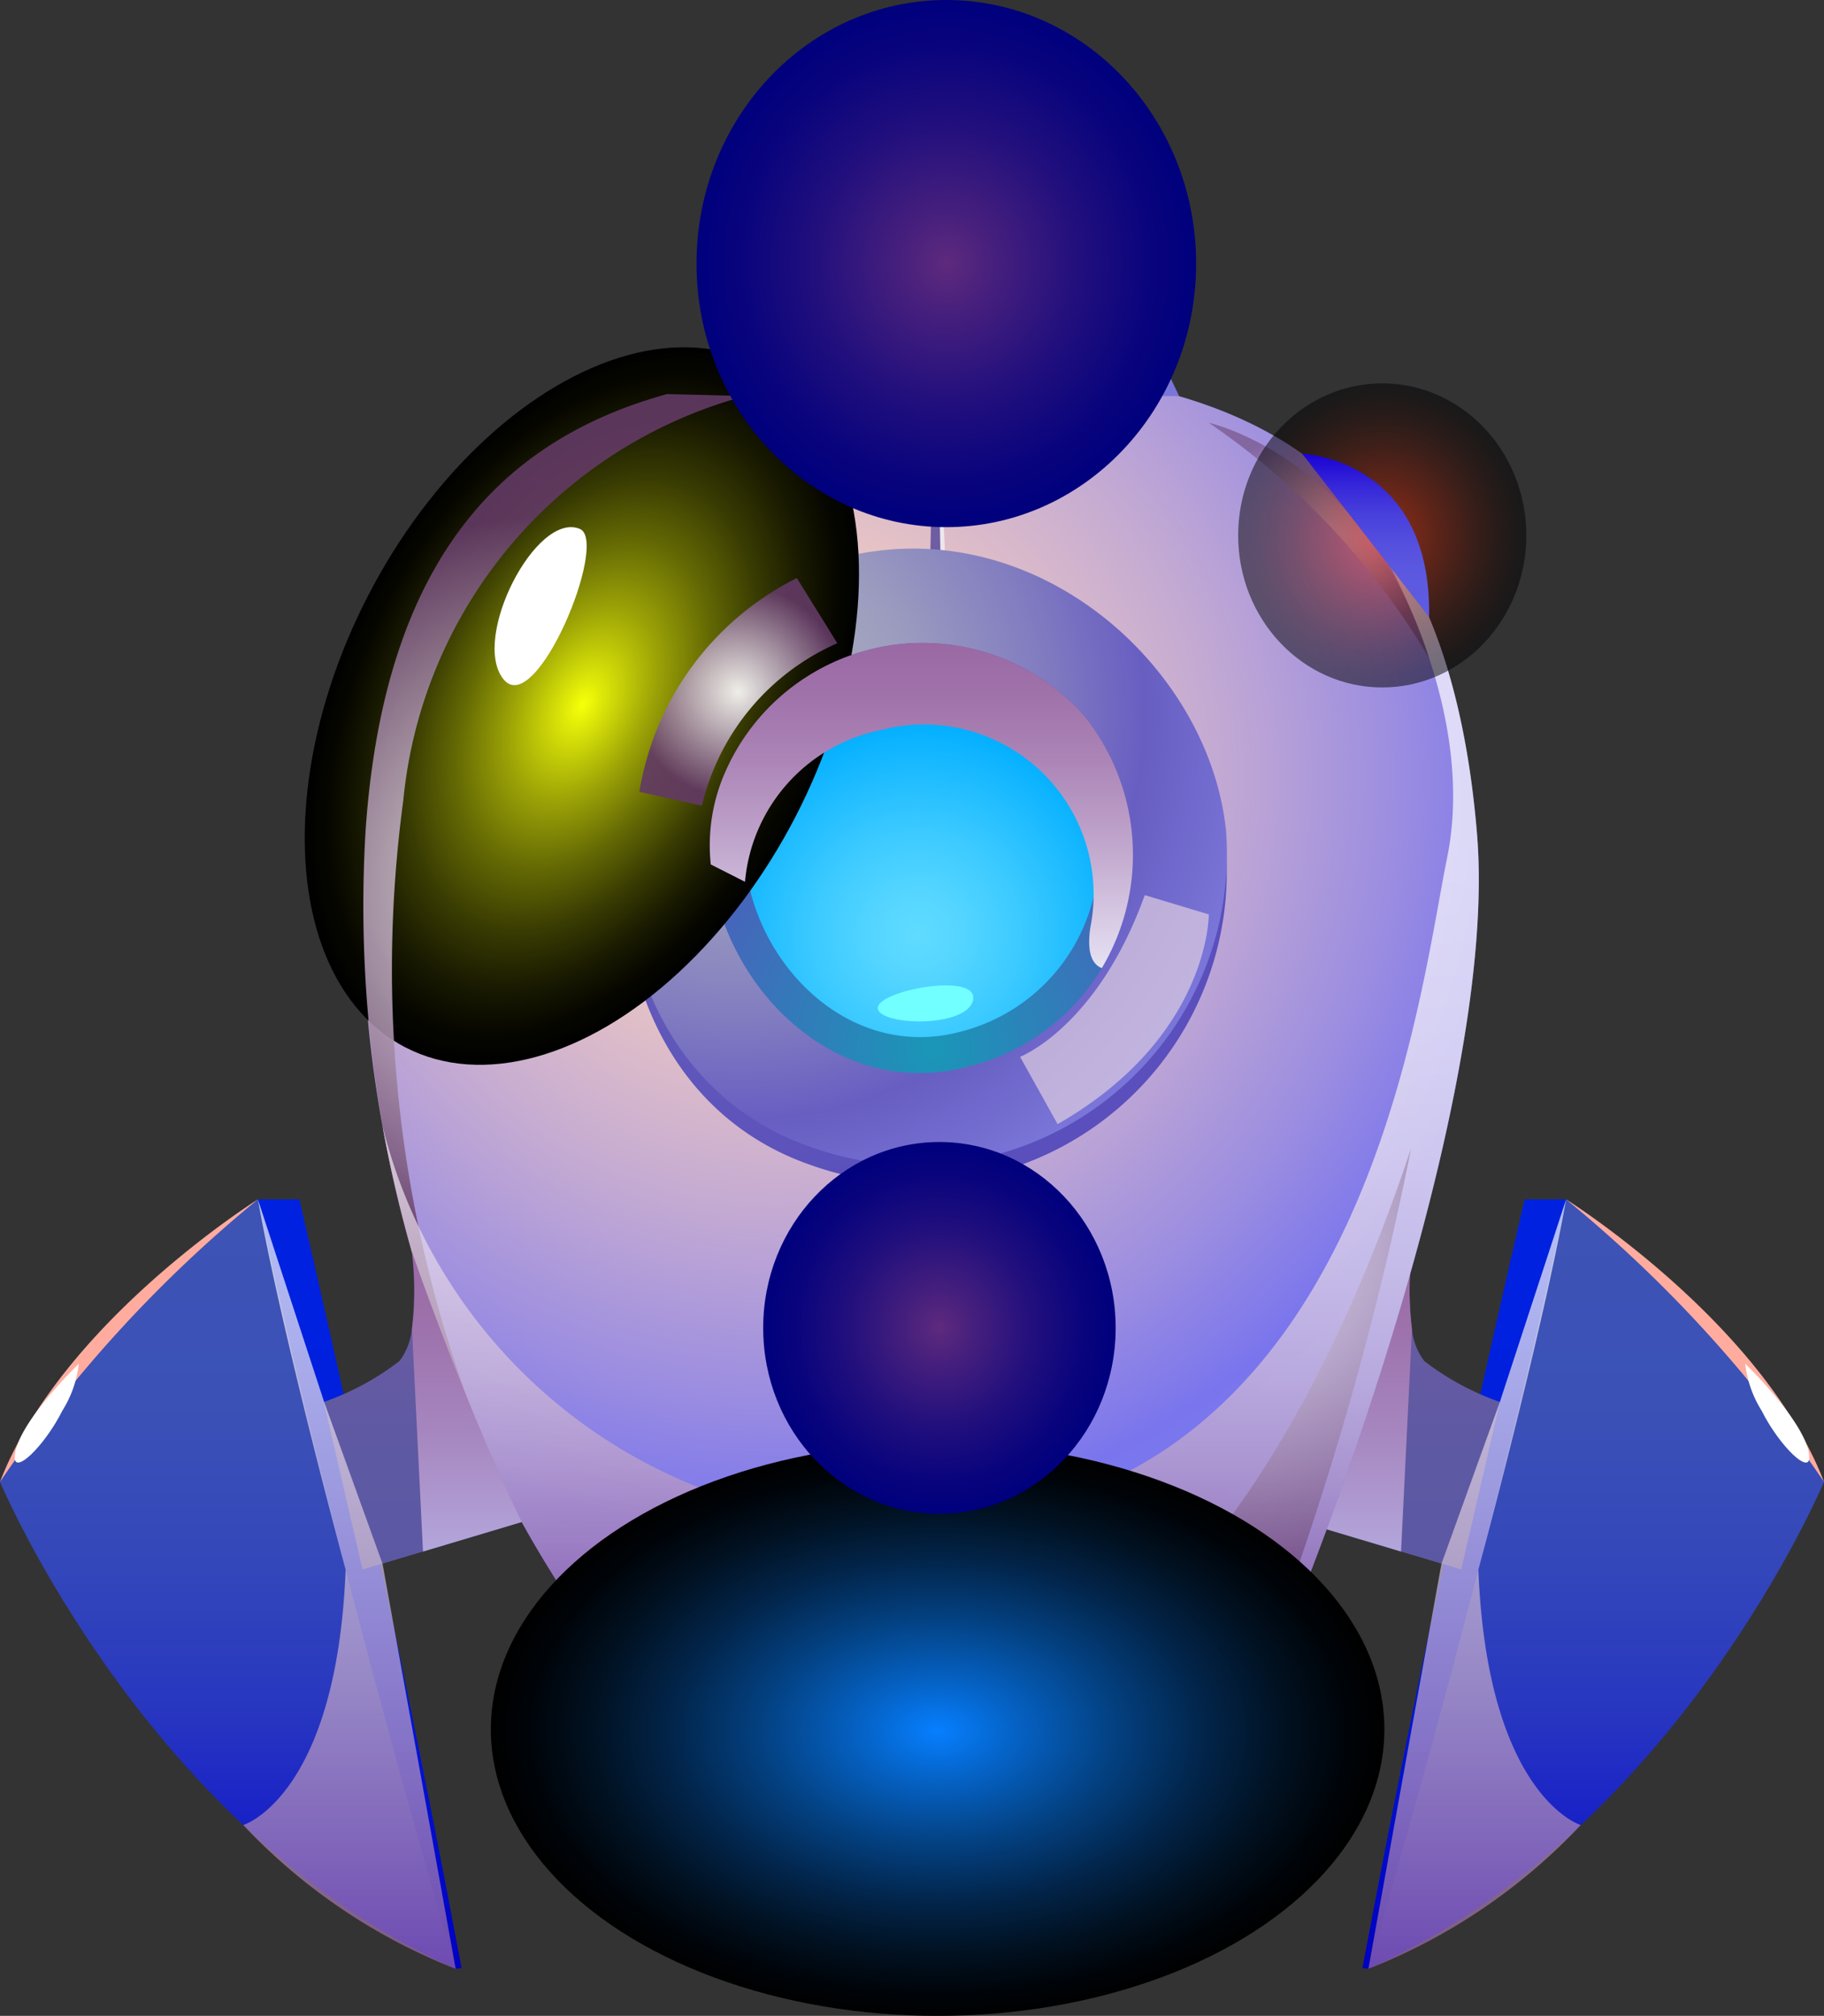<svg xmlns="http://www.w3.org/2000/svg" xmlns:xlink="http://www.w3.org/1999/xlink" viewBox="0 0 39.205 43.311"><rect x="0" y="0" width="39.205" height="43.311" fill="#333333" stroke="none"/><defs><style>.cls-1{isolation:isolate;}.cls-10,.cls-11,.cls-12,.cls-13,.cls-14,.cls-15,.cls-16,.cls-17,.cls-18,.cls-19,.cls-2,.cls-20,.cls-21,.cls-23,.cls-24,.cls-25,.cls-26,.cls-27,.cls-28,.cls-29,.cls-3,.cls-30,.cls-31,.cls-32,.cls-33,.cls-34,.cls-35,.cls-36,.cls-37,.cls-39,.cls-4,.cls-40,.cls-41,.cls-44,.cls-45,.cls-5,.cls-6,.cls-7,.cls-8,.cls-9{fill-rule:evenodd;}.cls-2{fill:url(#Áåçûìÿííûé_ãðàäèåíò_20);}.cls-3{fill:url(#Áåçûìÿííûé_ãðàäèåíò_18);}.cls-4{fill:url(#Áåçûìÿííûé_ãðàäèåíò_119);}.cls-24,.cls-25,.cls-26,.cls-36,.cls-5{opacity:0.71;}.cls-24,.cls-25,.cls-26,.cls-28,.cls-33,.cls-36,.cls-5,.cls-7{mix-blend-mode:multiply;}.cls-5{fill:url(#Áåçûìÿííûé_ãðàäèåíò_4);}.cls-6{fill:#ffac9f;}.cls-7{fill:url(#Áåçûìÿííûé_ãðàäèåíò_210);}.cls-8{fill:#fff;}.cls-9{fill:url(#Áåçûìÿííûé_ãðàäèåíò_20-2);}.cls-10{fill:url(#Áåçûìÿííûé_ãðàäèåíò_18-2);}.cls-11{fill:url(#Áåçûìÿííûé_ãðàäèåíò_162);}.cls-12,.cls-22,.cls-23,.cls-29,.cls-30,.cls-31,.cls-32,.cls-35,.cls-37,.cls-38,.cls-42,.cls-43,.cls-46{mix-blend-mode:screen;}.cls-12{fill:url(#Áåçûìÿííûé_ãðàäèåíò_13);}.cls-13{fill:url(#Áåçûìÿííûé_ãðàäèåíò_119-2);}.cls-14{fill:url(#Áåçûìÿííûé_ãðàäèåíò_72);}.cls-15{fill:url(#Áåçûìÿííûé_ãðàäèåíò_72-2);}.cls-16{fill:url(#Áåçûìÿííûé_ãðàäèåíò_91);}.cls-17{fill:url(#Áåçûìÿííûé_ãðàäèåíò_72-3);}.cls-18{fill:url(#Áåçûìÿííûé_ãðàäèåíò_220);}.cls-19{fill:url(#Áåçûìÿííûé_ãðàäèåíò_184);}.cls-20{fill:url(#Áåçûìÿííûé_ãðàäèåíò_72-4);}.cls-21{fill:url(#Áåçûìÿííûé_ãðàäèåíò_119-3);}.cls-22{fill:url(#Áåçûìÿííûé_ãðàäèåíò_158);}.cls-23,.cls-35{opacity:0.91;}.cls-23{fill:url(#Áåçûìÿííûé_ãðàäèåíò_494);}.cls-24{fill:url(#Áåçûìÿííûé_ãðàäèåíò_190);}.cls-25{fill:url(#Áåçûìÿííûé_ãðàäèåíò_195);}.cls-26{fill:url(#Áåçûìÿííûé_ãðàäèåíò_4-2);}.cls-27{fill:url(#Áåçûìÿííûé_ãðàäèåíò_184-2);}.cls-28{fill:url(#Áåçûìÿííûé_ãðàäèåíò_210-2);}.cls-29{fill:url(#Áåçûìÿííûé_ãðàäèåíò_494-2);}.cls-30{fill:url(#Áåçûìÿííûé_ãðàäèåíò_494-3);}.cls-31{fill:url(#Áåçûìÿííûé_ãðàäèåíò_494-4);}.cls-32,.cls-37,.cls-43{opacity:0.5;}.cls-32{fill:url(#Áåçûìÿííûé_ãðàäèåíò_494-5);}.cls-33{fill:url(#Áåçûìÿííûé_ãðàäèåíò_214);}.cls-34{fill:#72ffff;}.cls-35{fill:url(#Áåçûìÿííûé_ãðàäèåíò_494-6);}.cls-36{fill:#ddcce0;}.cls-37{fill:url(#Áåçûìÿííûé_ãðàäèåíò_494-7);}.cls-38{fill:url(#Áåçûìÿííûé_ãðàäèåíò_223);}.cls-39{fill:url(#Áåçûìÿííûé_ãðàäèåíò_17);}.cls-40{fill:url(#Áåçûìÿííûé_ãðàäèåíò_119-4);}.cls-41{fill:url(#Áåçûìÿííûé_ãðàäèåíò_119-5);}.cls-42{fill:url(#Áåçûìÿííûé_ãðàäèåíò_16);}.cls-43{fill:url(#Áåçûìÿííûé_ãðàäèåíò_249);}.cls-44{fill:url(#Áåçûìÿííûé_ãðàäèåíò_17-2);}.cls-45{fill:url(#Áåçûìÿííûé_ãðàäèåíò_17-3);}.cls-46{fill:url(#Áåçûìÿííûé_ãðàäèåíò_16-2);}</style><linearGradient id="Áåçûìÿííûé_ãðàäèåíò_20" x1="1289.25" y1="42.299" x2="1289.25" y2="25.769" gradientTransform="matrix(-1, 0, 0, 1, 1323.558, 0)" gradientUnits="userSpaceOnUse"><stop offset="0" stop-color="#0000d4"/><stop offset="0.008" stop-color="#0102d3"/><stop offset="0.172" stop-color="#171fc8"/><stop offset="0.343" stop-color="#2837c0"/><stop offset="0.528" stop-color="#3447ba"/><stop offset="0.732" stop-color="#3b51b6"/><stop offset="0.994" stop-color="#3d54b5"/></linearGradient><linearGradient id="Áåçûìÿííûé_ãðàäèåíò_18" x1="1292.085" y1="42.299" x2="1292.085" y2="25.769" gradientTransform="matrix(-1, 0, 0, 1, 1323.558, 0)" gradientUnits="userSpaceOnUse"><stop offset="0" stop-color="#0000c0"/><stop offset="0.058" stop-color="#0005c4"/><stop offset="0.322" stop-color="#0015d4"/><stop offset="0.616" stop-color="#001fdd"/><stop offset="0.994" stop-color="#0022e0"/></linearGradient><linearGradient id="Áåçûìÿííûé_ãðàäèåíò_119" x1="1293.445" y1="33.724" x2="1293.445" y2="26.899" gradientTransform="matrix(-1, 0, 0, 1, 1323.558, 0)" gradientUnits="userSpaceOnUse"><stop offset="0" stop-color="#5b58a3"/><stop offset="0.439" stop-color="#5f59a3"/><stop offset="0.848" stop-color="#6a5ca2"/><stop offset="0.994" stop-color="#705ea2"/></linearGradient><linearGradient id="Áåçûìÿííûé_ãðàäèåíò_4" x1="1291.865" y1="42.299" x2="1291.865" y2="25.769" gradientTransform="matrix(-1, 0, 0, 1, 1323.558, 0)" gradientUnits="userSpaceOnUse"><stop offset="0" stop-color="#9a69a4"/><stop offset="0.401" stop-color="#c6abcc"/><stop offset="0.807" stop-color="#efe7f1"/><stop offset="1" stop-color="#fff"/></linearGradient><linearGradient id="Áåçûìÿííûé_ãðàäèåíò_210" x1="1294.387" y1="33.338" x2="1294.387" y2="26.899" gradientTransform="matrix(-1, 0, 0, 1, 1323.558, 0)" gradientUnits="userSpaceOnUse"><stop offset="0" stop-color="#b3a6db"/><stop offset="0.413" stop-color="#a685be"/><stop offset="0.766" stop-color="#9d71ab"/><stop offset="1" stop-color="#9a69a4"/></linearGradient><linearGradient id="Áåçûìÿííûé_ãðàäèåíò_20-2" x1="4.897" y1="42.299" x2="4.897" y2="25.769" gradientTransform="matrix(1, 0, 0, 1, 0, 0)" xlink:href="#Áåçûìÿííûé_ãðàäèåíò_20"/><linearGradient id="Áåçûìÿííûé_ãðàäèåíò_18-2" x1="7.732" y1="42.299" x2="7.732" y2="25.769" gradientTransform="matrix(1, 0, 0, 1, 0, 0)" xlink:href="#Áåçûìÿííûé_ãðàäèåíò_18"/><radialGradient id="Áåçûìÿííûé_ãðàäèåíò_162" cx="16.733" cy="16.68" r="21.437" gradientUnits="userSpaceOnUse"><stop offset="0" stop-color="#ffd5bd"/><stop offset="0.103" stop-color="#f8d0bf"/><stop offset="0.253" stop-color="#e5c2c6"/><stop offset="0.43" stop-color="#c5abd2"/><stop offset="0.627" stop-color="#9a8ce1"/><stop offset="0.754" stop-color="#7a75ed"/><stop offset="0.975" stop-color="#7a82ed"/></radialGradient><linearGradient id="Áåçûìÿííûé_ãðàäèåíò_13" x1="20.295" y1="34.223" x2="20.295" y2="8.471" gradientUnits="userSpaceOnUse"><stop offset="0" stop-color="#623964"/><stop offset="1" stop-color="#fff"/></linearGradient><linearGradient id="Áåçûìÿííûé_ãðàäèåíò_119-2" x1="13.378" y1="29.568" x2="25.531" y2="14.669" gradientTransform="matrix(1, 0, 0, 1, 0, 0)" xlink:href="#Áåçûìÿííûé_ãðàäèåíò_119"/><radialGradient id="Áåçûìÿííûé_ãðàäèåíò_72" cx="16.547" cy="7.596" r="7.154" gradientUnits="userSpaceOnUse"><stop offset="0" stop-color="#b1b5bd"/><stop offset="0.137" stop-color="#abaebd"/><stop offset="0.336" stop-color="#9b9bbf"/><stop offset="0.57" stop-color="#817cc0"/><stop offset="0.754" stop-color="#685ec2"/><stop offset="0.975" stop-color="#7a75d8"/></radialGradient><radialGradient id="Áåçûìÿííûé_ãðàäèåíò_72-2" cx="17.896" cy="6.647" r="4.339" xlink:href="#Áåçûìÿííûé_ãðàäèåíò_72"/><radialGradient id="Áåçûìÿííûé_ãðàäèåíò_91" cx="15.878" cy="15.704" r="11.58" gradientUnits="userSpaceOnUse"><stop offset="0.025" stop-color="#6a64b8"/><stop offset="0.939" stop-color="#5a4fbc"/></radialGradient><radialGradient id="Áåçûìÿííûé_ãðàäèåíò_72-3" cx="15.881" cy="15.317" r="11.58" xlink:href="#Áåçûìÿííûé_ãðàäèåíò_72"/><radialGradient id="Áåçûìÿííûé_ãðàäèåíò_220" cx="20.055" cy="22.477" r="8.09" gradientUnits="userSpaceOnUse"><stop offset="0.025" stop-color="#1b95b8"/><stop offset="0.939" stop-color="#5a4fbc"/></radialGradient><radialGradient id="Áåçûìÿííûé_ãðàäèåíò_184" cx="19.718" cy="20.084" r="4.628" gradientUnits="userSpaceOnUse"><stop offset="0.006" stop-color="#60dbff"/><stop offset="0.182" stop-color="#56d6ff"/><stop offset="0.479" stop-color="#3ccaff"/><stop offset="0.857" stop-color="#12b6ff"/><stop offset="1" stop-color="#00aeff"/></radialGradient><radialGradient id="Áåçûìÿííûé_ãðàäèåíò_72-4" cx="15.318" cy="35.083" r="10.171" xlink:href="#Áåçûìÿííûé_ãðàäèåíò_72"/><linearGradient id="Áåçûìÿííûé_ãðàäèåíò_119-3" x1="9.092" y1="33.724" x2="9.092" y2="26.899" gradientTransform="matrix(1, 0, 0, 1, 0, 0)" xlink:href="#Áåçûìÿííûé_ãðàäèåíò_119"/><radialGradient id="Áåçûìÿííûé_ãðàäèåíò_158" cx="-1.788" cy="181.966" r="6.258" gradientTransform="matrix(0, 0.826, -1.319, 0, 252.553, 16.648)" gradientUnits="userSpaceOnUse"><stop offset="0.006" stop-color="#f4ff09"/><stop offset="0.066" stop-color="#dfe908"/><stop offset="0.267" stop-color="#9ca306"/><stop offset="0.457" stop-color="#646904"/><stop offset="0.631" stop-color="#393c02"/><stop offset="0.785" stop-color="#1a1b01"/><stop offset="0.913" stop-color="#070700"/><stop offset="1"/></radialGradient><radialGradient id="Áåçûìÿííûé_ãðàäèåíò_494" cx="11.905" cy="19.232" r="8.145" gradientUnits="userSpaceOnUse"><stop offset="0" stop-color="#fff"/><stop offset="1" stop-color="#623964"/></radialGradient><linearGradient id="Áåçûìÿííûé_ãðàäèåíò_190" x1="20.004" y1="34.222" x2="20.004" y2="10.212" gradientUnits="userSpaceOnUse"><stop offset="0" stop-color="#9a69a4"/><stop offset="0.039" stop-color="#a87eb1"/><stop offset="0.113" stop-color="#bfa1c6"/><stop offset="0.196" stop-color="#d3bed8"/><stop offset="0.286" stop-color="#e3d6e6"/><stop offset="0.388" stop-color="#f0e8f1"/><stop offset="0.509" stop-color="#f8f5f9"/><stop offset="0.667" stop-color="#fefdfe"/><stop offset="1" stop-color="#fff"/></linearGradient><linearGradient id="Áåçûìÿííûé_ãðàäèåíò_195" x1="19.897" y1="35.221" x2="19.897" y2="34.223" gradientUnits="userSpaceOnUse"><stop offset="0" stop-color="#fff"/><stop offset="0.197" stop-color="#e4d6e6"/><stop offset="0.456" stop-color="#c4a8ca"/><stop offset="0.686" stop-color="#ad85b5"/><stop offset="0.875" stop-color="#9f71a9"/><stop offset="1" stop-color="#9a69a4"/></linearGradient><linearGradient id="Áåçûìÿííûé_ãðàäèåíò_4-2" x1="7.511" y1="42.299" x2="7.511" y2="25.769" gradientTransform="matrix(1, 0, 0, 1, 0, 0)" xlink:href="#Áåçûìÿííûé_ãðàäèåíò_4"/><radialGradient id="Áåçûìÿííûé_ãðàäèåíò_184-2" cx="20.023" cy="37.676" r="5.552" xlink:href="#Áåçûìÿííûé_ãðàäèåíò_184"/><linearGradient id="Áåçûìÿííûé_ãðàäèåíò_210-2" x1="10.034" y1="33.338" x2="10.034" y2="26.899" gradientTransform="matrix(1, 0, 0, 1, 0, 0)" xlink:href="#Áåçûìÿííûé_ãðàäèåíò_210"/><radialGradient id="Áåçûìÿííûé_ãðàäèåíò_494-2" cx="17.348" cy="7.945" r="1.168" xlink:href="#Áåçûìÿííûé_ãðàäèåíò_494"/><radialGradient id="Áåçûìÿííûé_ãðàäèåíò_494-3" cx="18.57" cy="6.891" r="0.944" xlink:href="#Áåçûìÿííûé_ãðàäèåíò_494"/><radialGradient id="Áåçûìÿííûé_ãðàäèåíò_494-4" cx="16.744" cy="35.046" r="1.258" xlink:href="#Áåçûìÿííûé_ãðàäèåíò_494"/><radialGradient id="Áåçûìÿííûé_ãðàäèåíò_494-5" cx="26.182" cy="27.165" r="6.49" xlink:href="#Áåçûìÿííûé_ãðàäèåíò_494"/><linearGradient id="Áåçûìÿííûé_ãðàäèåíò_214" x1="19.802" y1="20.803" x2="19.802" y2="13.822" gradientUnits="userSpaceOnUse"><stop offset="0" stop-color="#e7e3f4"/><stop offset="0.073" stop-color="#dfd6ec"/><stop offset="0.372" stop-color="#c1a7cd"/><stop offset="0.637" stop-color="#ac85b7"/><stop offset="0.856" stop-color="#9f71a9"/><stop offset="1" stop-color="#9a69a4"/></linearGradient><radialGradient id="Áåçûìÿííûé_ãðàäèåíò_494-6" cx="15.87" cy="14.866" r="2.292" xlink:href="#Áåçûìÿííûé_ãðàäèåíò_494"/><radialGradient id="Áåçûìÿííûé_ãðàäèåíò_494-7" cx="28.35" cy="11.612" r="2.45" xlink:href="#Áåçûìÿííûé_ãðàäèåíò_494"/><radialGradient id="Áåçûìÿííûé_ãðàäèåíò_223" cx="37.174" cy="125.188" r="5.761" gradientTransform="translate(-41.813 -96.634) scale(1.667 1.069)" gradientUnits="userSpaceOnUse"><stop offset="0" stop-color="#067fff"/><stop offset="0.173" stop-color="#0562c5"/><stop offset="0.399" stop-color="#034080"/><stop offset="0.602" stop-color="#022449"/><stop offset="0.777" stop-color="#011121"/><stop offset="0.915" stop-color="#000409"/><stop offset="1"/></radialGradient><linearGradient id="Áåçûìÿííûé_ãðàäèåíò_17" x1="20.037" y1="6.614" x2="20.037" y2="2.928" gradientUnits="userSpaceOnUse"><stop offset="0.006" stop-color="#5e5ce0"/><stop offset="0.259" stop-color="#5c59e0"/><stop offset="0.456" stop-color="#544fde"/><stop offset="0.633" stop-color="#483fdc"/><stop offset="0.8" stop-color="#3627d9"/><stop offset="0.957" stop-color="#200ad5"/><stop offset="1" stop-color="#1900d4"/></linearGradient><linearGradient id="Áåçûìÿííûé_ãðàäèåíò_119-4" x1="19.112" y1="29.947" x2="21.062" y2="27.556" gradientTransform="matrix(1, 0, 0, 1, 0, 0)" xlink:href="#Áåçûìÿííûé_ãðàäèåíò_119"/><linearGradient id="Áåçûìÿííûé_ãðàäèåíò_119-5" x1="1127.064" y1="29.991" x2="1129.075" y2="27.526" gradientTransform="matrix(-1, 0, 0, 1, 1148.358, 0)" xlink:href="#Áåçûìÿííûé_ãðàäèåíò_119"/><radialGradient id="Áåçûìÿííûé_ãðàäèåíò_16" cx="37.287" cy="24.789" r="3.221" gradientTransform="translate(-41.813 -37.919) scale(1.667 1.758)" gradientUnits="userSpaceOnUse"><stop offset="0" stop-color="#5e2a7d"/><stop offset="0.176" stop-color="#48207d"/><stop offset="0.536" stop-color="#210f7d"/><stop offset="0.823" stop-color="#09047d"/><stop offset="1" stop-color="#00007d"/></radialGradient><radialGradient id="Áåçûìÿííûé_ãðàäèåíò_249" cx="42.908" cy="28.111" r="1.858" gradientTransform="translate(-41.813 -37.919) scale(1.667 1.758)" gradientUnits="userSpaceOnUse"><stop offset="0" stop-color="#ff2a00"/><stop offset="0.173" stop-color="#c52000"/><stop offset="0.399" stop-color="#801500"/><stop offset="0.602" stop-color="#490c00"/><stop offset="0.777" stop-color="#210500"/><stop offset="0.915" stop-color="#090100"/><stop offset="1"/></radialGradient><linearGradient id="Áåçûìÿííûé_ãðàäèåíò_17-2" x1="29.353" y1="13.26" x2="29.353" y2="9.747" xlink:href="#Áåçûìÿííûé_ãðàäèåíò_17"/><linearGradient id="Áåçûìÿííûé_ãðàäèåíò_17-3" x1="20.192" y1="30.188" x2="20.192" y2="26.993" xlink:href="#Áåçûìÿííûé_ãðàäèåíò_17"/><radialGradient id="Áåçûìÿííûé_ãðàäèåíò_16-2" cx="37.198" cy="37.797" r="2.272" xlink:href="#Áåçûìÿííûé_ãðàäèåíò_16"/></defs><title>Asset 18</title><g class="cls-1"><g id="Layer_2" data-name="Layer 2"><g id="Layer_1-2" data-name="Layer 1"><g id="aligned"><path class="cls-2" d="M33.662,25.769s4.166,2.8,5.543,6.069c0,0-3.164,7.542-9.793,10.461h0S31.16,34.551,33.662,25.769Z"/><path class="cls-3" d="M33.662,25.769h-.891s-1.9,8.019-3.487,16.514l.128.016S32.069,33.364,33.662,25.769Z"/><path class="cls-4" d="M27.988,32.7l2.126.635,1.294.386.831-3.6a5.788,5.788,0,0,1-1.625-.879,1.353,1.353,0,0,1-.265-.681,6.738,6.738,0,0,1,0-1.66C30.284,27.1,29.157,30.307,27.988,32.7Z"/><path class="cls-5" d="M33.976,39.211s-2.006-.609-2.2-5.486c0,0,1.358-5.011,1.886-7.956l-1.423,4.349L30.982,33.6l-1.57,8.7A12.555,12.555,0,0,0,33.976,39.211Z"/><path class="cls-6" d="M39.205,31.838a28.305,28.305,0,0,0-5.543-6.069S37.879,28.407,39.205,31.838Z"/><path class="cls-7" d="M27.988,32.7l2.126.635.235-4.779a6.738,6.738,0,0,1,0-1.66C30.284,27.1,29.157,30.307,27.988,32.7Z"/><path class="cls-8" d="M38.887,31.268c.047.467-.641-.2-1.02-.956a2.4,2.4,0,0,1-.356-1.013S38.816,30.556,38.887,31.268Z"/><path class="cls-9" d="M5.543,25.769S1.377,28.564,0,31.838c0,0,3.165,7.542,9.794,10.461h0S8.045,34.551,5.543,25.769Z"/><path class="cls-10" d="M5.543,25.769h.891s1.9,8.019,3.487,16.514l-.127.016S7.137,33.364,5.543,25.769Z"/><path class="cls-11" d="M27.994,34.222H12.131a24.149,24.149,0,0,1-2.308-4.491,28.513,28.513,0,0,1-1.6-5.533v0a25.67,25.67,0,0,1-.366-6.364c.423-6.066,3.155-8.44,6.477-9.361h.005A21.562,21.562,0,0,1,20.03,7.9c3.5,0,6.469.5,8.55,2.311l0,0c1.73,1.508,2.852,3.919,3.165,7.7C32.233,23.752,27.994,34.222,27.994,34.222Z"/><path class="cls-12" d="M20.078,8.471l-.049,25.752h.22a235.92,235.92,0,0,0-.113-25.75Z"/><path class="cls-13" d="M20.029,34.223s-.275-14.82.049-25.752l.058,0s.488,17.983-.045,25.75Z"/><path class="cls-14" d="M14.479,8.431l.388-.734a30.784,30.784,0,0,1,10.041-.1l.437.913Z"/><path class="cls-15" d="M16.648,7.428l.446-.853a15.624,15.624,0,0,1,5.87.172l.239.665Z"/><path class="cls-16" d="M16.333,13.087c-4,2.292-4.125,10.114,1.065,11.933a6.686,6.686,0,0,0,8.952-6.777C25.938,14.169,21.059,10.38,16.333,13.087Z"/><path class="cls-17" d="M16.336,12.7c-4,2.292-4.126,10.113,1.064,11.933a6.687,6.687,0,0,0,8.953-6.777C25.94,13.782,21.062,9.992,16.336,12.7Z"/><path class="cls-18" d="M23.683,20.8A4.645,4.645,0,0,1,20.869,22.9c-2.93.821-5.358-1.755-5.593-4.321a3.9,3.9,0,0,1,.33-2.028A4.632,4.632,0,0,1,23.3,15.375,4.772,4.772,0,0,1,23.683,20.8Z"/><path class="cls-19" d="M16.3,16.842c-1.156,2.456,1.283,6.185,4.4,5.31a3.936,3.936,0,0,0,2.028-6.29A3.873,3.873,0,0,0,16.3,16.842Z"/><polygon class="cls-20" points="13.412 34.223 13.985 35.943 26.017 35.917 26.382 34.223 13.412 34.223"/><path class="cls-21" d="M11.217,32.7l-2.125.635-1.3.386-.831-3.6a5.788,5.788,0,0,0,1.625-.879,1.353,1.353,0,0,0,.265-.681,6.738,6.738,0,0,0,0-1.66C8.921,27.1,10.048,30.307,11.217,32.7Z"/><ellipse class="cls-22" cx="12.507" cy="15.169" rx="8.256" ry="5.171" transform="translate(-6.713 19.309) rotate(-62.649)"/><path class="cls-23" d="M8.668,17.2a27.046,27.046,0,0,0,1.357,12.791l-.2-.263a27.146,27.146,0,0,1-1.966-11.9c.423-6.066,3.155-8.44,6.477-9.361h.005l1.673.042A9.992,9.992,0,0,0,8.668,17.2Z"/><path class="cls-24" d="M27.994,34.222H12.131a24.149,24.149,0,0,1-2.308-4.491,28.513,28.513,0,0,1-1.6-5.533,11.255,11.255,0,0,0,11.07,8.541c9.962.094,11.147-11.04,11.813-14.32s-1.44-7.015-2.524-8.207c1.73,1.508,2.852,3.919,3.165,7.7C32.233,23.752,27.994,34.222,27.994,34.222Z"/><path class="cls-25" d="M13.745,35.221a19.16,19.16,0,0,1,6.6-.743c4.393.095,5.827.743,5.827.743l.215-1H13.412Z"/><path class="cls-8" d="M12.462,11.363c-.939-.386-2.34,2.344-1.644,3.226S13.1,11.626,12.462,11.363Z"/><path class="cls-26" d="M5.229,39.211s2.006-.609,2.2-5.486c0,0-1.358-5.011-1.886-7.956l1.423,4.349L8.223,33.6l1.571,8.7A12.554,12.554,0,0,1,5.229,39.211Z"/><path class="cls-27" d="M14.961,35.94s1.391,2.428,5.334,2.428c4.053,0,5.05-2.425,5.05-2.425Z"/><path class="cls-6" d="M0,31.838a28.335,28.335,0,0,1,5.543-6.069S1.326,28.407,0,31.838Z"/><path class="cls-28" d="M11.217,32.7l-2.125.635-.236-4.779a6.738,6.738,0,0,0,0-1.66C8.921,27.1,10.048,30.307,11.217,32.7Z"/><path class="cls-29" d="M16.012,7.5l-.229.967L18.7,8.462l.214-1.04S16.916,7.4,16.012,7.5Z"/><path class="cls-30" d="M17.348,7.42l.239-.911a16.555,16.555,0,0,1,2.205-.144l-.155,1.063Z"/><polygon class="cls-31" points="15.166 34.223 15.522 35.869 18.321 35.869 18.321 34.222 15.166 34.223"/><path class="cls-32" d="M25.207,34.034s2.815-2.434,5.123-9.36a68.936,68.936,0,0,1-2.561,9.36Z"/><path class="cls-33" d="M23.683,20.8c-.216-.083-.323-.343-.248-.869a3.648,3.648,0,0,0-4.522-4.241,3.651,3.651,0,0,0-2.9,3.255l-.736-.373a3.9,3.9,0,0,1,.33-2.028A4.632,4.632,0,0,1,23.3,15.375,4.772,4.772,0,0,1,23.683,20.8Z"/><path class="cls-34" d="M18.868,21.662c.024.379,1.93.43,2.048-.18S18.844,21.282,18.868,21.662Z"/><path class="cls-35" d="M13.743,17.013a6.262,6.262,0,0,1,3.384-4.593l.87,1.4a5.087,5.087,0,0,0-2.91,3.49Z"/><path class="cls-36" d="M22.732,24.152l-.806-1.446s1.66-.639,2.68-3.474l1.376.414S26.006,22.279,22.732,24.152Z"/><path class="cls-37" d="M25.982,9.083s3.368.743,4.735,5.058A15.888,15.888,0,0,0,25.982,9.083Z"/><path class="cls-8" d="M.318,31.268c-.046.467.641-.2,1.02-.956A2.4,2.4,0,0,0,1.694,29.3S.389,30.556.318,31.268Z"/><ellipse class="cls-38" cx="20.153" cy="37.154" rx="9.603" ry="6.157"/><path class="cls-39" d="M17.587,6.509s.647-3.53,2.45-3.58,2.449,3.685,2.449,3.685Z"/><path class="cls-40" d="M20.3,26.9l-.169-.394a2.926,2.926,0,0,0-.664,1.674,3.792,3.792,0,0,0,.788,2.573Z"/><path class="cls-8" d="M19.639,3.493c-.361-.485-1.26,1.1-1.033,1.454S19.8,3.7,19.639,3.493Z"/><path class="cls-41" d="M20.16,26.9l-.034-.358a2.381,2.381,0,0,1,.867,1.638,3.8,3.8,0,0,1-.789,2.573Z"/><ellipse class="cls-42" cx="20.34" cy="5.663" rx="5.369" ry="5.663"/><ellipse class="cls-43" cx="29.71" cy="11.503" rx="3.097" ry="3.267"/><path class="cls-44" d="M27.988,9.747s2.793.106,2.729,3.513Z"/><path class="cls-45" d="M20.153,26.993c-.351,0-.531,1.018-.531,1.635s.345,1.56.576,1.56.55-.858.563-1.6S20.428,26.994,20.153,26.993Z"/><ellipse class="cls-46" cx="20.192" cy="28.531" rx="3.788" ry="3.995"/></g></g></g></g></svg>